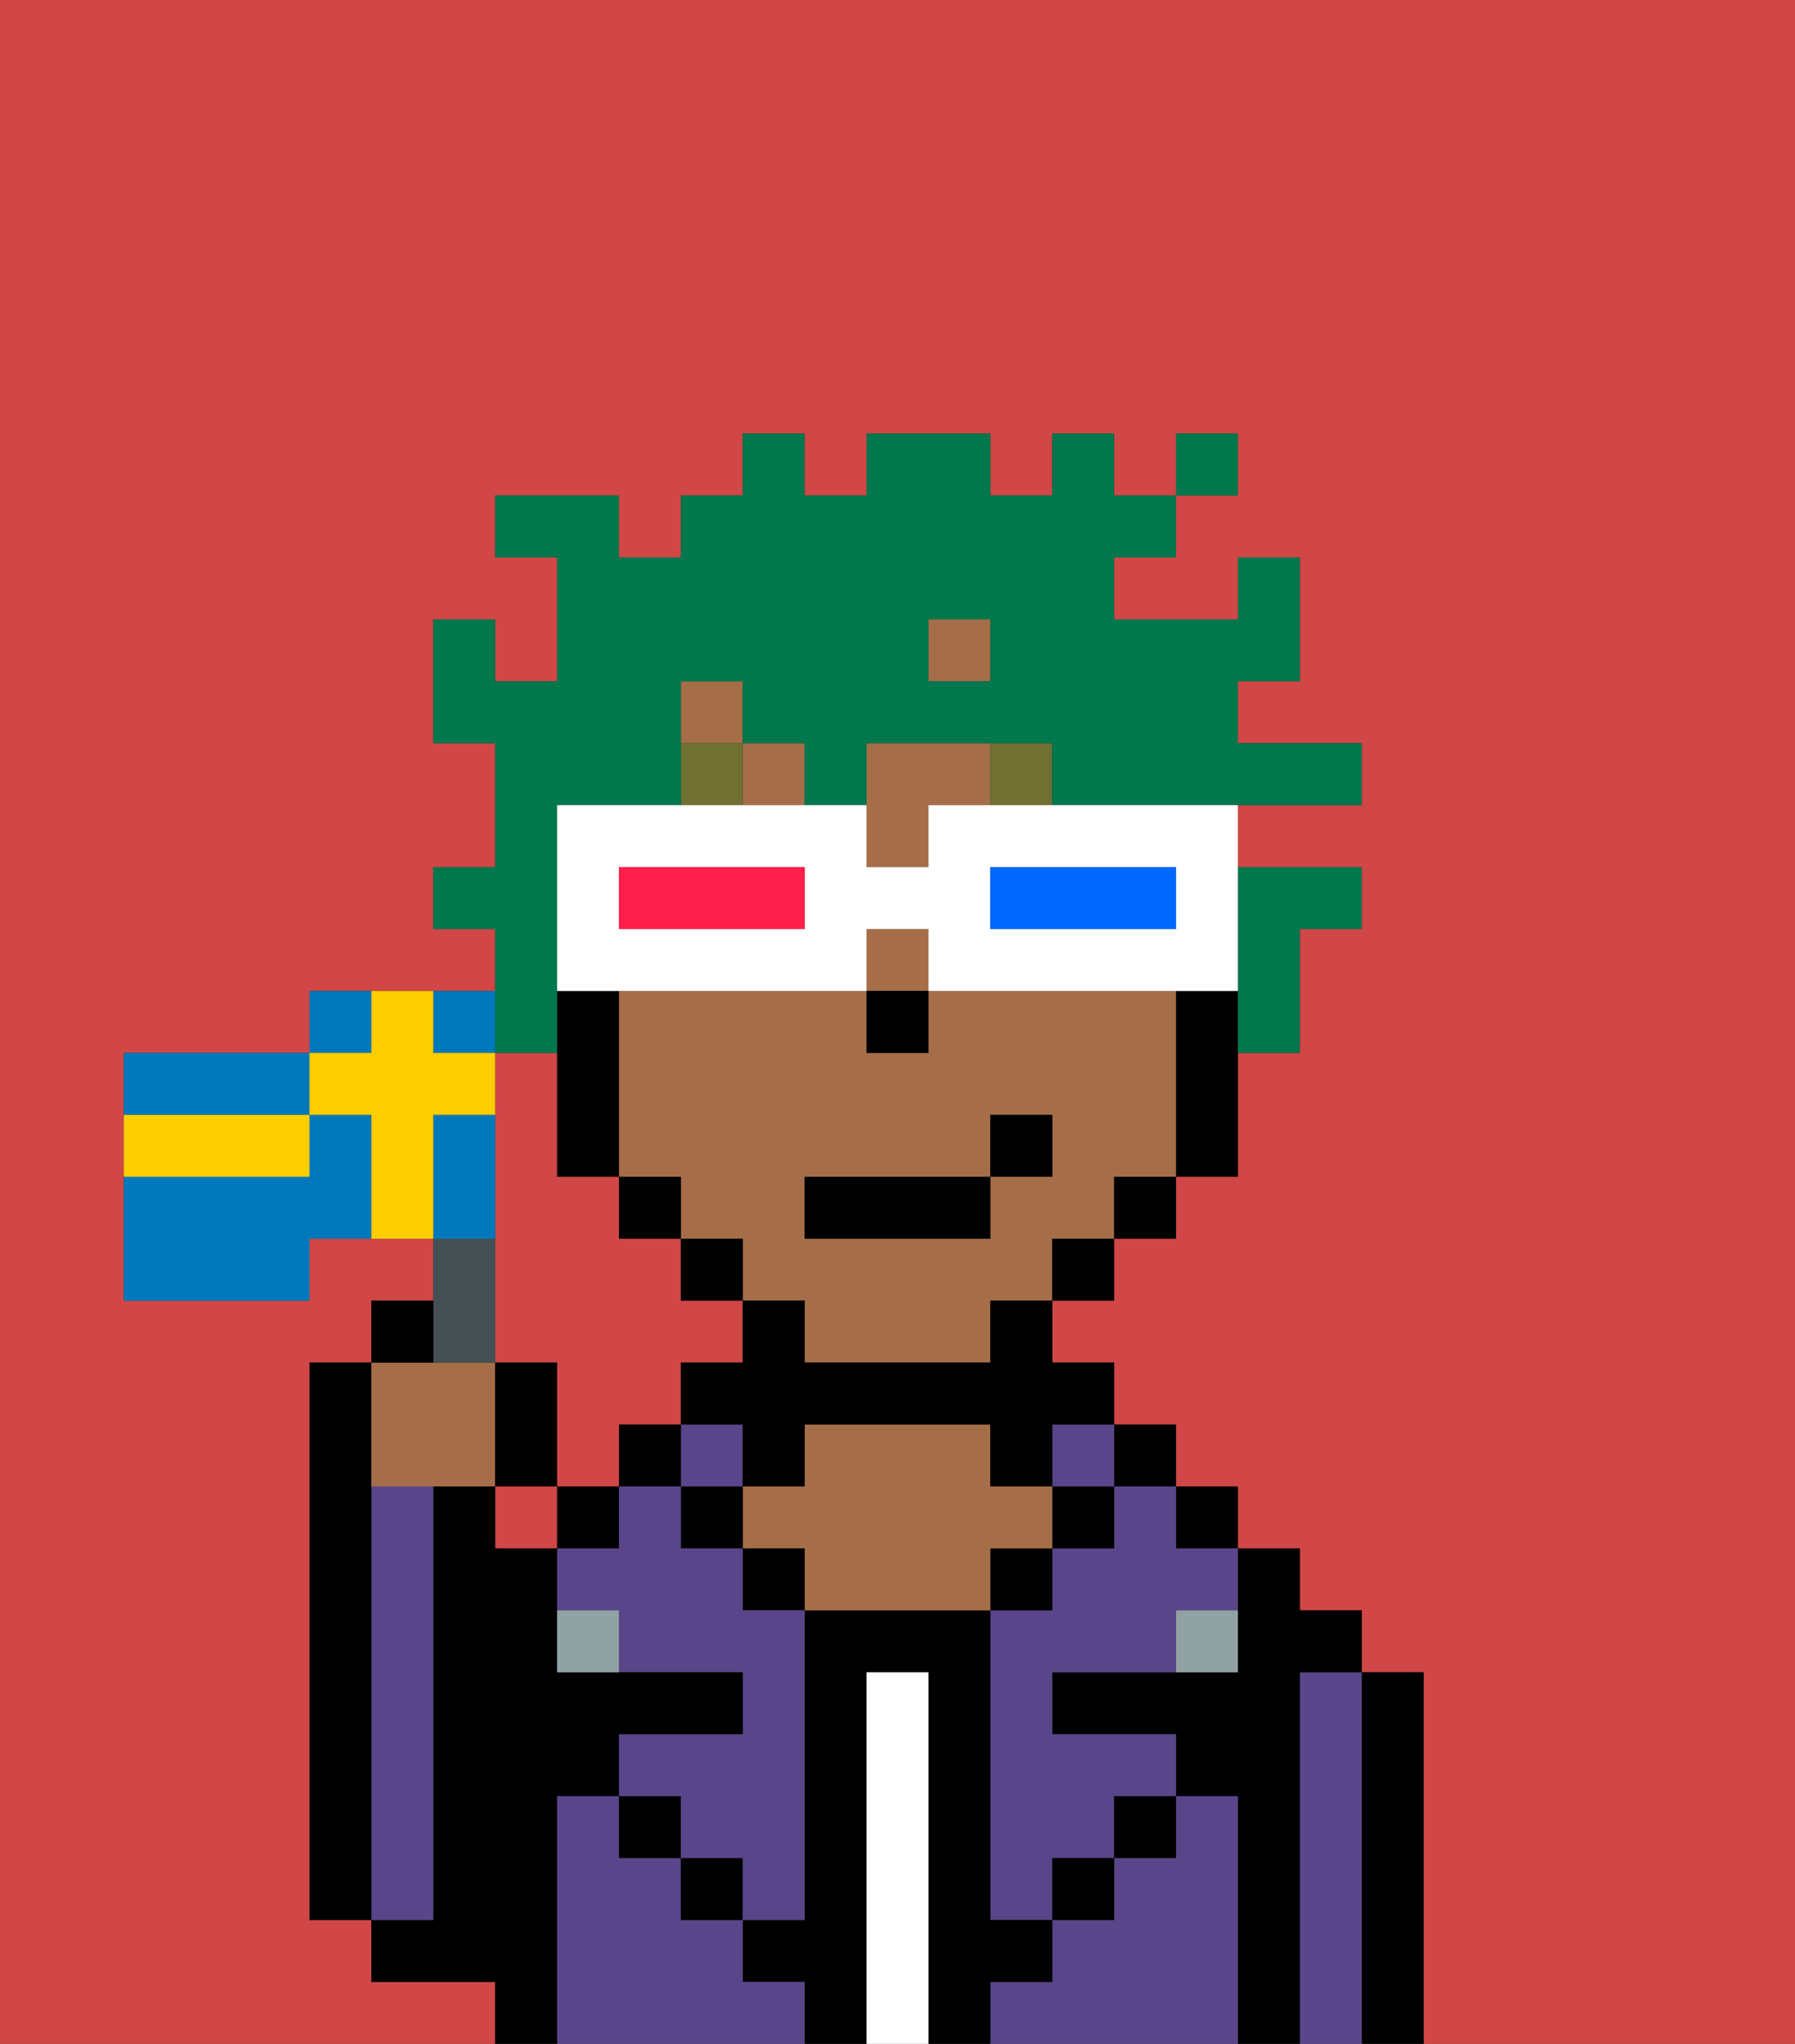 <svg xmlns="http://www.w3.org/2000/svg" viewBox="0 0 29 33"><rect x="0" y="0" width="29" height="33" fill="#333333" stroke="none"/><defs><style>polygon,rect,path{shape-rendering:crispedges;}.fb66-1{fill:#d14646;}.fb66-2{fill:#000000;}.fb66-3{fill:#594589;}.fb66-4{fill:#ffffff;}.fb66-5{fill:#a56e49;}.fb66-6{fill:#90a2a3;}.fb66-7{fill:#6f7032;}.fb66-8{fill:#00774c;}.fb66-9{fill:#ffffff;}.fb66-10{fill:#0068ff;}.fb66-11{fill:#ff1f4a;}.fb66-12{fill:#455054;}.fb66-13{fill:#0079bc;}.fb66-14{fill:#ffce00;}</style></defs><rect class="fb66-1" x="8" y="24" width="1" height="1"/><path class="fb66-1" d="M0,33H8V32H6V31H5V22H6V21H7V20H5v1H2V17H5V16H8V15H7V14H8V12H7V10H8v1H9V9H8V8h2V9h1V8h1V7h1V8h1V7h2V8h1V7h1V8h1V7h1V8H19V9H18v1h2V9h1v2H20v1h2v1H20v1h2v1H21v2H20v2H19v1H18v1H17v1h1v1h1v1h1v1h1v1h1v1h1v6h6V0H0Z"/><path class="fb66-1" d="M9,24h1V23h1V22h1V21H11V20H10V19H9V17H8v5H9Z"/><path class="fb66-2" d="M23,27H22v6h1V27Z"/><path class="fb66-3" d="M22,27H21v6h1V27Z"/><path class="fb66-2" d="M21,27h1V26H21V25H20v2H17v1h2v1h1v4h1V27Z"/><rect class="fb66-2" x="19" y="24" width="1" height="1"/><path class="fb66-3" d="M20,29H19v1H18v1H17v1H16v1h4V29Z"/><rect class="fb66-2" x="18" y="23" width="1" height="1"/><path class="fb66-3" d="M18,25H17v1H16v5h1V30h1V29h1V28H17V27h2V26h1V25H19V24H18Z"/><rect class="fb66-2" x="18" y="29" width="1" height="1"/><rect class="fb66-3" x="17" y="23" width="1" height="1"/><rect class="fb66-2" x="17" y="24" width="1" height="1"/><rect class="fb66-2" x="17" y="30" width="1" height="1"/><rect class="fb66-2" x="16" y="25" width="1" height="1"/><path class="fb66-2" d="M17,32V31H16V26H13v5H12v1h1v1h1V27h1v6h1V32Z"/><path class="fb66-4" d="M15,27H14v6h1V27Z"/><path class="fb66-5" d="M17,25V24H16V23H13v1H12v1h1v1h3V25Z"/><rect class="fb66-2" x="12" y="25" width="1" height="1"/><path class="fb66-3" d="M12,32V31H11V30H10V29H9v4h4V32Z"/><rect class="fb66-3" x="11" y="23" width="1" height="1"/><rect class="fb66-2" x="11" y="24" width="1" height="1"/><rect class="fb66-2" x="11" y="30" width="1" height="1"/><rect class="fb66-2" x="10" y="23" width="1" height="1"/><rect class="fb66-2" x="10" y="29" width="1" height="1"/><rect class="fb66-2" x="9" y="24" width="1" height="1"/><path class="fb66-3" d="M12,25H11V24H10v1H9v1h1v1h2v1H10v1h1v1h1v1h1V26H12Z"/><path class="fb66-2" d="M9,29h1V28h2V27H9V25H8V24H7v7H6v1H8v1H9V29Z"/><path class="fb66-3" d="M7,30V24H6v7H7Z"/><path class="fb66-2" d="M6,24V22H5v9H6V24Z"/><path class="fb66-6" d="M9,26v1h1V26Z"/><path class="fb66-6" d="M19,27h1V26H19Z"/><rect class="fb66-5" x="15" y="10" width="1" height="1"/><rect class="fb66-5" x="14" y="15" width="1" height="1"/><path class="fb66-5" d="M19,16H15v1H14V16H10v3h1v1h1v1h1v1h3V21h1V20h1V19h1V16Zm-2,3H16v1H13V19h3V18h1Z"/><path class="fb66-5" d="M15,14V13h1V12H14v2Z"/><rect class="fb66-5" x="11" y="11" width="1" height="1"/><rect class="fb66-5" x="12" y="12" width="1" height="1"/><path class="fb66-2" d="M19,16v3h1V16Z"/><rect class="fb66-2" x="18" y="19" width="1" height="1"/><rect class="fb66-2" x="17" y="20" width="1" height="1"/><path class="fb66-2" d="M16,22H13V21H12v1H11v1h1v1h1V23h3v1h1V23h1V22H17V21H16Z"/><rect class="fb66-2" x="11" y="20" width="1" height="1"/><rect class="fb66-2" x="10" y="19" width="1" height="1"/><path class="fb66-2" d="M10,19V16H9v3Z"/><rect class="fb66-2" x="14" y="16" width="1" height="1"/><rect class="fb66-7" x="16" y="12" width="1" height="1"/><rect class="fb66-7" x="11" y="12" width="1" height="1"/><rect class="fb66-2" x="13" y="19" width="3" height="1"/><rect class="fb66-2" x="16" y="18" width="1" height="1"/><path class="fb66-8" d="M9,17V13h2V11h1v1h1v1h1V12h3v1h5V12H20V11h1V9H20v1H18V9h1V8H18V7H17V8H16V7H14V8H13V7H12V8H11V9H10V8H8V9H9v2H8V10H7v2H8v2H7v1H8v2Zm6-7h1v1H15Z"/><path class="fb66-8" d="M20,17h1V15h1V14H20v3Z"/><rect class="fb66-8" x="19" y="7" width="1" height="1"/><path class="fb66-9" d="M17,13H15v1H14V13H9v3h5V15h1v1h5V13H17Zm-4,2H10V14h3Zm6,0H16V14h3Z"/><path class="fb66-10" d="M16,14v1h3V14H16Z"/><path class="fb66-11" d="M10,14v1h3V14H10Z"/><path class="fb66-5" d="M7,24H8V22H6v2Z"/><path class="fb66-12" d="M8,22V20H7v2Z"/><path class="fb66-2" d="M7,21H6v1H7Z"/><path class="fb66-2" d="M9,22H8v2H9Z"/><path class="fb66-13" d="M5,17H2v1H5Z"/><path class="fb66-13" d="M6,16H5v1H6Z"/><path class="fb66-13" d="M8,17V16H7v1Z"/><path class="fb66-13" d="M5,18v1H2v2H5V20H6V18Z"/><path class="fb66-13" d="M8,19V18H7v2H8Z"/><path class="fb66-14" d="M8,18V17H7V16H6v1H5v1H6v2H7V18Z"/><path class="fb66-14" d="M5,19V18H2v1H5Z"/></svg>